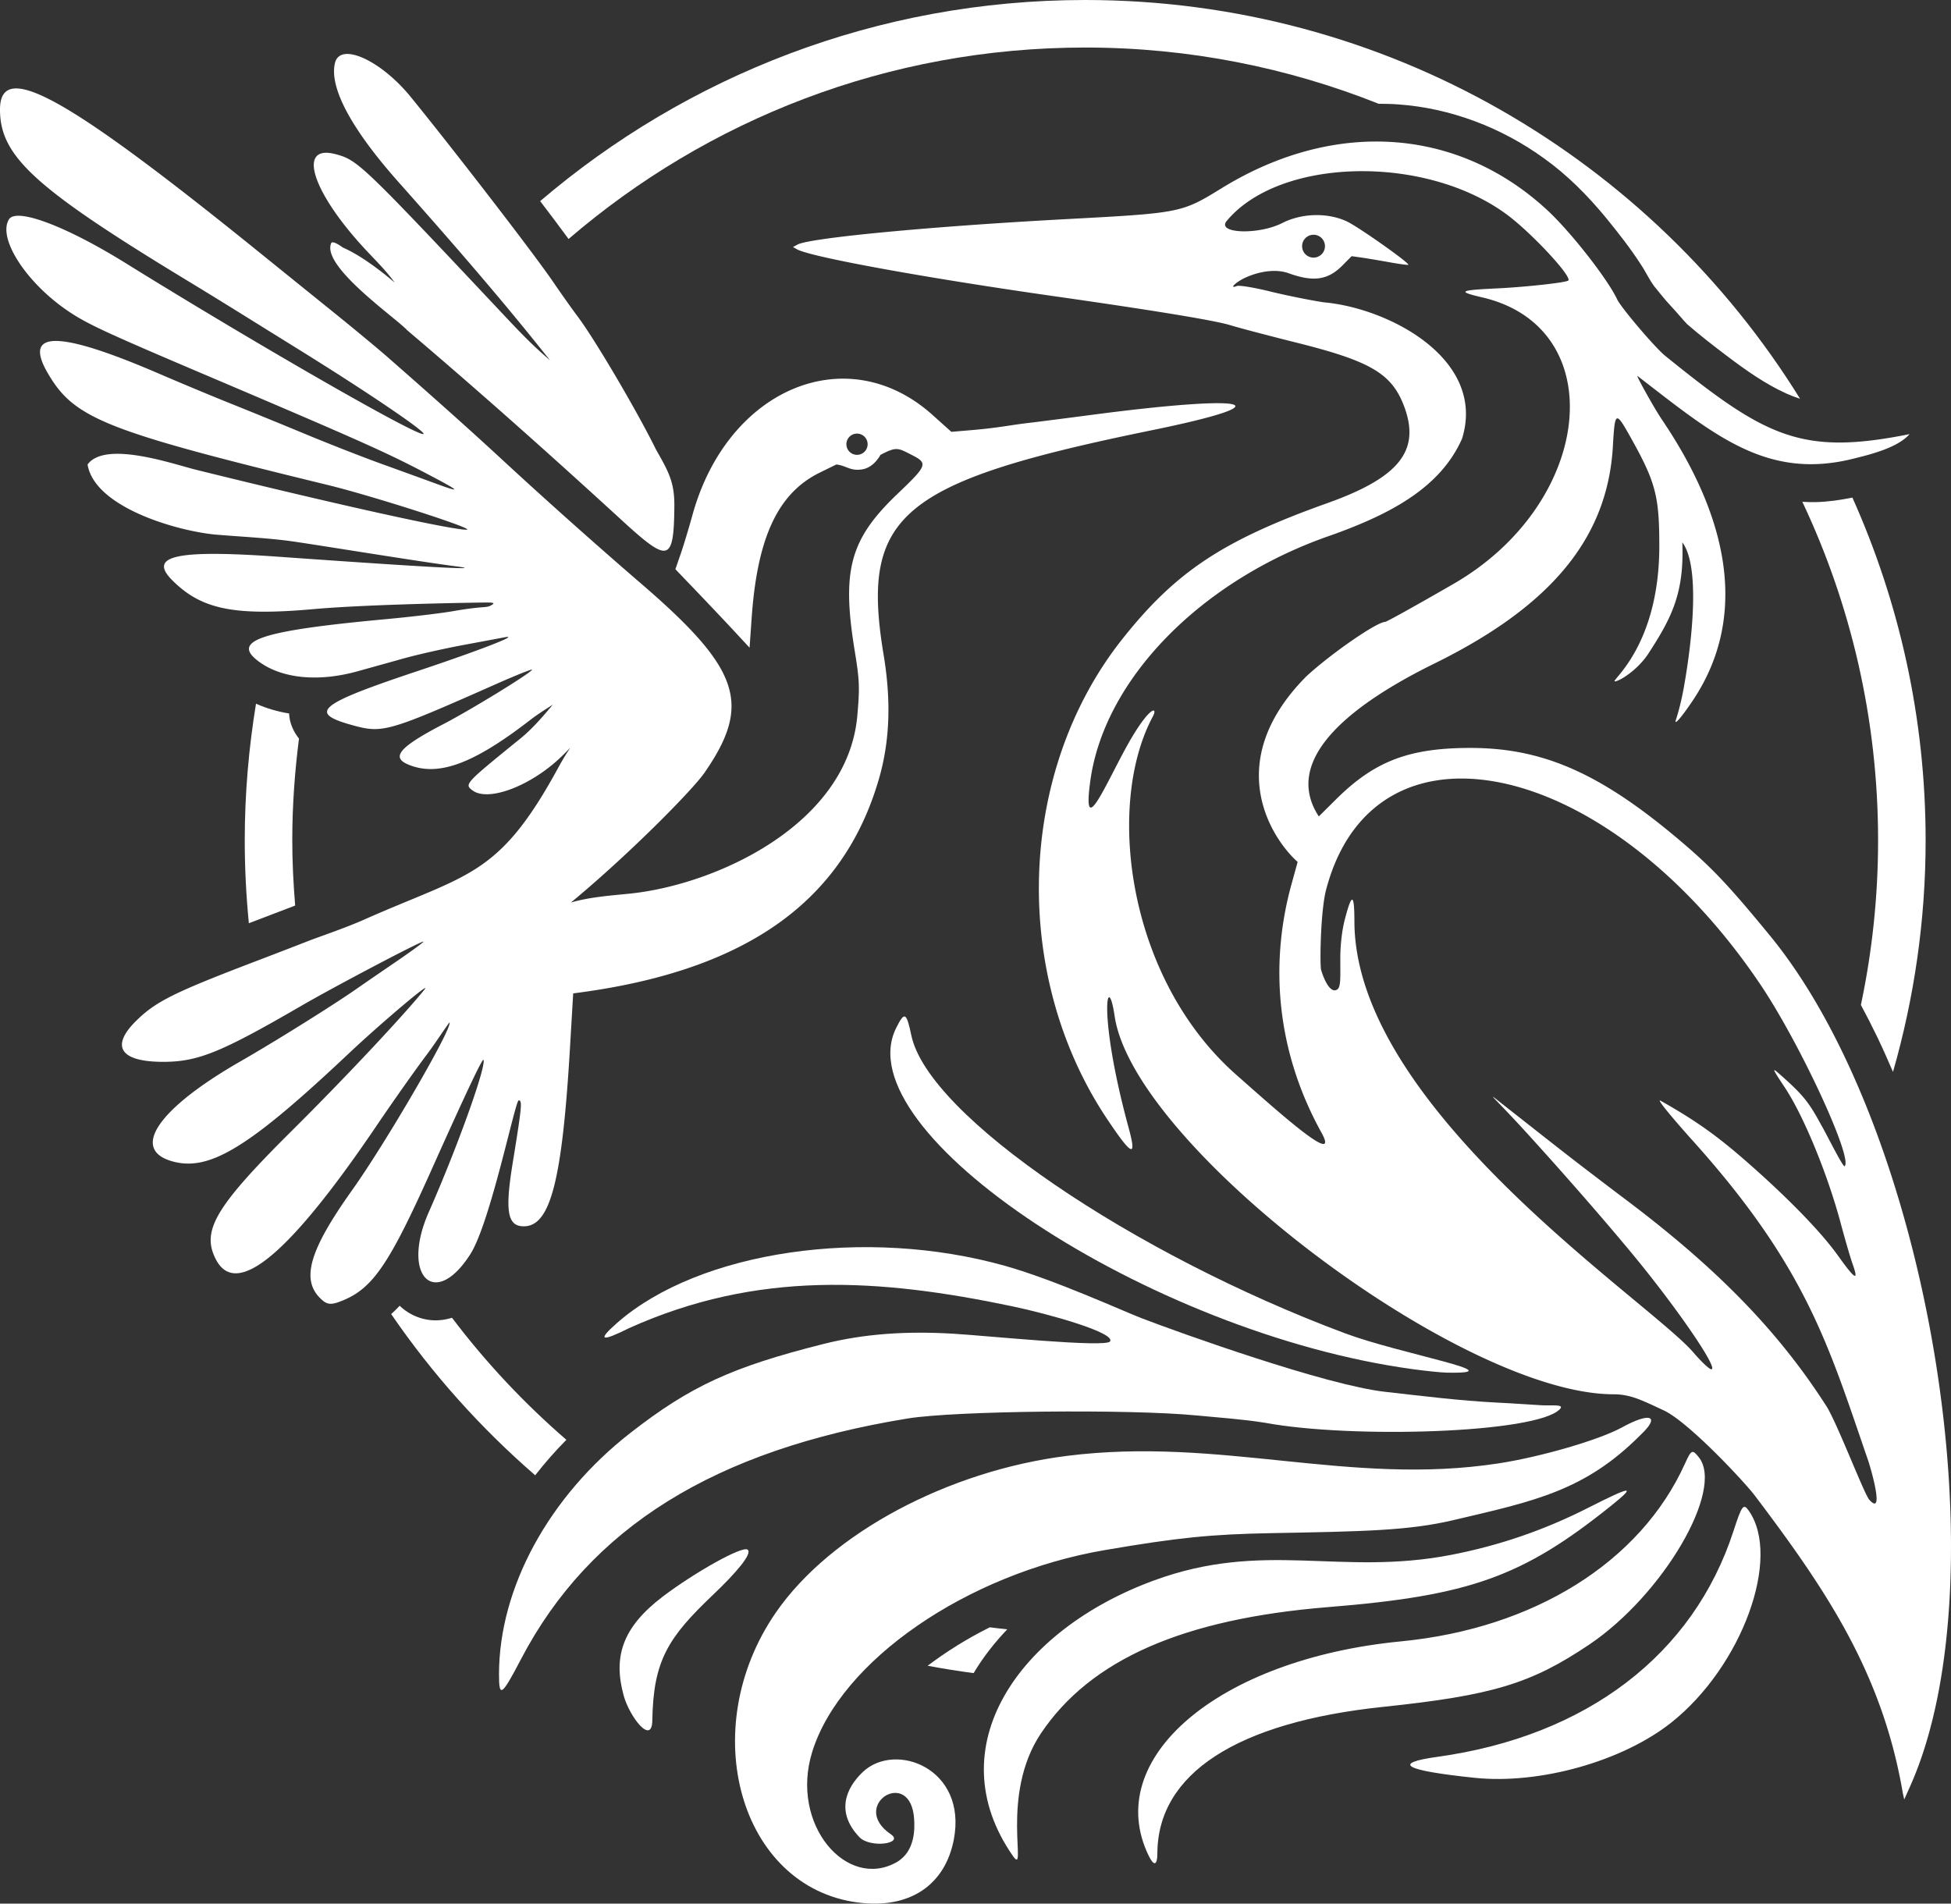 <?xml version="1.0" encoding="UTF-8" standalone="no"?>
<!-- Created with Inkscape (http://www.inkscape.org/) -->

<svg
   version="1.1"
   id="svg1"
   viewBox="0 0 820.89 801.03"
   sodipodi:docname="dgra.svg"
   inkscape:version="1.1.2 (0a00cf5339, 2022-02-04)"
   xmlns:inkscape="http://www.inkscape.org/namespaces/inkscape"
   xmlns:sodipodi="http://sodipodi.sourceforge.net/DTD/sodipodi-0.dtd"
   xmlns="http://www.w3.org/2000/svg"
   xmlns:svg="http://www.w3.org/2000/svg">
  <rect x="0" y="0" width="820.89" height="801.03" fill="#333333" stroke="none"/>
  <defs
     id="defs1" />
  <sodipodi:namedview
     id="namedview1"
     pagecolor="#ffffff"
     bordercolor="#000000"
     borderopacity="0.25"
     inkscape:showpageshadow="2"
     inkscape:pageopacity="0.0"
     inkscape:pagecheckerboard="true"
     inkscape:deskcolor="#d1d1d1"
     inkscape:zoom="0.94873047"
     inkscape:cx="338.34689"
     inkscape:cy="465.88574"
     inkscape:window-width="1880"
     inkscape:window-height="1051"
     inkscape:window-x="0"
     inkscape:window-y="0"
     inkscape:window-maximized="1"
     inkscape:current-layer="g1"
     inkscape:pageshadow="2"
     showgrid="false" />
  <g
     inkscape:groupmode="layer"
     inkscape:label="Image"
     id="g1"
     transform="translate(-57.775,-116.484)">
    <path
       id="path14"
       d="m 514.371,116.484 c -87.499,0 -167.554,31.91 -229.32,84.629 4.032,5.277 8.019,10.588 11.951,15.939 58.378,-50.183 134.275,-80.568 217.369,-80.568 43.642,0 85.272,8.45 123.465,23.662 2.694,0.031 5.39,0.053 8.076,0.256 22.185,1.541 43.735,9.775 61.682,22.834 9.723,6.969 18.182,15.543 25.787,24.74 5.205,6.393 10.335,12.879 14.799,19.82 2.022,2.981 3.479,6.309 5.648,9.193 1.624,2.038 3.291,4.046 4.961,6.049 2.529,2.722 4.991,5.503 7.43,8.309 0.493,0.511 0.939,1.065 1.441,1.566 5.369,4.662 11.002,9.016 16.67,13.309 7.929,5.988 16.101,11.818 25.195,15.918 1.831,0.832 3.711,1.541 5.627,2.135 C 752.795,183.618 641.388,116.484 514.371,116.484 Z m 322.807,209.381 c -5.102,1.023 -10.251,1.785 -15.461,1.906 -1.87,0.057 -3.735,-0.046 -5.602,-0.131 20.414,43.2 31.873,91.475 31.873,142.461 0,23.755 -2.519,46.911 -7.23,69.256 2.454,4.552 4.797,9.163 7.035,13.818 2.269,4.737 4.393,9.54 6.467,14.363 8.874,-30.969 13.729,-63.631 13.729,-97.438 0,-51.382 -11.07,-100.167 -30.811,-144.236 z m -671.684,86.705 c -3.071,18.733 -4.74,37.934 -4.74,57.531 0,11.767 0.605,23.394 1.73,34.867 6.488,-2.494 12.981,-4.975 19.482,-7.434 -0.736,-9.056 -1.213,-18.187 -1.213,-27.434 0,-14.52 1.029,-28.79 2.824,-42.818 -2.417,-3.016 -4.014,-6.691 -4.164,-10.572 -4.722,-0.76 -9.36,-2.085 -13.73,-4.035 -0.065,-0.03 -0.124,-0.075 -0.189,-0.105 z m 60.438,253.369 c -1.115,1.236 -2.33,2.375 -3.564,3.492 17.213,25.155 37.622,47.927 60.588,67.84 4.075,-5.236 8.46,-10.201 13.119,-14.926 -17.768,-15.387 -33.93,-32.57 -48.111,-51.354 -1.818,0.542 -3.674,0.948 -5.588,1.043 -6.023,0.401 -12.108,-1.918 -16.443,-6.096 z m 248.338,135.301 c -0.283,0.139 -0.601,0.29 -0.861,0.418 -8.9,4.462 -17.361,9.772 -25.322,15.756 6.388,1.214 12.838,2.239 19.342,3.104 3.968,-6.658 8.782,-12.801 14.143,-18.418 -2.448,-0.239 -4.868,-0.568 -7.301,-0.859 z"
       sodipodi:nodetypes="sccsccccccccccccscccscccsccsccsccccccccccccccccc"
       style="fill:#ffffff" />
    <path
       id="path12"
       style="fill:#ffffff;stroke-width:1.09"
       d="m 63.359,153.771 c -3.867,0.505 -5.584,3.519 -5.584,8.806 0,19.743 14.651,33.083 79.536,72.426 5.693,3.452 15.008,9.177 20.701,12.721 5.693,3.544 17.46,10.857 26.149,16.251 29.285,18.181 54.244,35.169 51.672,35.169 -4.325,0 -70.638,-38.107 -125.215,-71.954 -25.192,-15.623 -45.976,-23.418 -49.074,-18.405 -4.797,7.762 6.869,26.138 24.199,38.119 8.175,5.651 15.34,9.002 58.105,27.187 64.974,27.629 76.29,32.675 93.255,41.585 14.797,7.772 15.379,8.464 3.441,4.081 -4.944,-1.815 -15.117,-5.51 -22.608,-8.212 -7.491,-2.702 -21.709,-8.271 -31.596,-12.374 -9.887,-4.104 -24.106,-9.913 -31.596,-12.911 -7.491,-2.997 -20.973,-8.621 -29.962,-12.496 -42.544,-18.339 -57.485,-18.41 -46.886,-0.226 11.109,19.058 23.927,24.175 117.705,47.003 18.965,4.617 62.741,18.704 58.53,18.835 -5.992,0.187 -54.439,-10.538 -113.549,-25.138 -9.171,-2.204 -38.466,-12.644 -45.958,-2.294 3.077,18.773 40.508,28.777 55.762,29.639 6.891,0.614 20.682,1.3 30.507,2.715 12.392,1.785 52.654,8.41 68.515,10.459 14.434,1.864 -11.955,0.446 -74.311,-3.996 -43.256,-3.082 -55.174,-0.442 -44.805,9.927 12.281,12.281 26.058,15.075 59.622,12.089 23.769,-2.114 70.597,-2.775 72.694,-2.766 2.976,0.013 3.416,0.249 2.009,1.07 -2.461,1.436 -2.64,0.202 -16.173,2.566 -5.094,0.89 -17.841,2.41 -28.328,3.377 -53.103,4.895 -65.509,9.092 -53.21,18.001 9.697,7.025 24.916,8.482 41.225,3.952 5.094,-1.415 13.919,-3.872 19.612,-5.463 5.693,-1.59 16.896,-4.112 24.897,-5.603 8.001,-1.491 15.846,-2.957 17.432,-3.256 7.076,-1.334 -10.533,5.503 -36.463,14.158 -42.364,14.14 -46.532,17.686 -27.021,22.967 12.206,3.304 14.79,2.554 59.577,-17.298 8.849,-3.922 15.824,-6.704 15.5,-6.18 -1.056,1.708 -25.864,16.919 -37.223,22.823 -18.527,9.629 -22.317,13.972 -14.9,17.071 12.383,5.174 26.991,-0.067 50.497,-18.122 2.334,-1.793 3.813,-2.93 10.329,-7.076 -4.56,5.468 -9.212,10.868 -14.879,15.253 -22.154,18.009 -22.388,18.268 -18.845,20.859 6.609,4.833 24.231,-1.792 36.984,-13.902 6.34,-6.021 4.338,-5.43 -0.868,4.137 -25.181,46.27 -37.746,44.567 -81.876,64.144 -8.214,3.644 -18.96,7.214 -23.455,8.98 -4.494,1.766 -14.3,5.549 -21.791,8.406 -34.807,13.275 -42.388,17.057 -50.68,25.276 -10.926,10.83 -6.417,17.268 12.002,17.141 14.275,-0.099 24.027,-4.085 57.475,-23.499 14.049,-8.155 50.042,-27.102 51.485,-27.102 0.498,0 -4.801,3.896 -11.778,8.661 -6.977,4.764 -14.047,9.622 -15.711,10.795 -9.596,6.766 -34.747,22.496 -49.508,30.962 -34.886,20.01 -46.502,37.249 -28.383,42.128 15.518,4.179 32.125,-6.008 73.777,-45.267 13.773,-12.981 35.517,-31.348 32.052,-27.072 -9.246,11.408 -33.654,37.392 -55.689,59.288 -32.305,32.1 -38.289,42.217 -32.079,54.225 8.584,16.599 30.875,-1.957 67.708,-56.364 7.1,-10.487 16.743,-24.129 21.431,-30.315 2.917,-3.884 6.675,-9.706 9.142,-13.013 1.69,1.69 -26.53,50.328 -40.942,70.566 -17.859,25.077 -21.52,37.4 -13.496,45.424 v 0.002 c 2.942,2.942 4.57,3.089 9.825,0.894 12.461,-5.207 19.426,-15.492 36.893,-54.491 14.773,-32.984 21.721,-47.666 22.067,-46.626 1.055,3.165 -11.246,37.358 -23.044,64.059 -11.825,26.76 2.434,41.218 17.471,17.715 8.455,-13.215 18.908,-64.748 20.367,-64.748 1.583,0 1.339,2.544 -2.549,26.493 -3.305,20.359 -2.163,26.603 4.85,26.496 11.051,-0.169 15.98,-19.321 19.26,-74.856 l 1.366,-23.14 3.347,-0.458 c 70.044,-9.586 110.482,-38.589 125.313,-89.873 5.109,-17.646 4.86,-35.413 1.728,-53.513 -9.246,-57.691 7.593,-71.543 113.279,-93.18 56.613,-11.591 41.875,-15.282 -25.604,-6.414 -11.386,1.496 -22.907,2.972 -25.604,3.281 -9.063,1.038 -13.2,2.144 -25.117,3.152 l -8.227,0.696 -7.944,-7.125 c -35.901,-32.192 -86.285,-11.173 -100.986,42.13 -1.527,5.535 -3.767,12.93 -4.979,16.432 l -2.207,6.369 9.084,9.482 c 4.997,5.215 12.021,12.645 15.609,16.511 l 6.524,7.031 0.879,-12.53 c 2.382,-33.928 11.069,-52.483 28.621,-61.124 l 6.997,-3.443 c 4.261,0.482 5.891,2.891 10.931,2.051 5.041,-0.84 7.625,-6.08 7.625,-6.08 6.815,-3.565 7.321,-2.977 13.166,0.004 6.931,3.536 6.636,4.348 -5.956,16.371 -20.041,19.134 -23.569,32.075 -18.018,66.089 2.028,12.426 2.145,15.344 1.09,27.281 -4.062,45.959 -59.82,71.353 -96.198,74.914 -8.132,0.822 -16.404,1.41 -24.287,3.686 24.139,-19.963 51.066,-47.202 56.198,-54.621 20.012,-28.932 15.058,-43.64 -26.851,-79.719 -19.021,-16.375 -41.472,-36.418 -59.309,-52.946 -15.352,-14.175 -31.013,-28.007 -46.714,-41.794 -3.971,-3.504 -14.572,-12.302 -23.561,-19.55 -8.989,-7.248 -22.472,-18.137 -29.962,-24.197 -61.913,-50.092 -92.857,-71.165 -104.459,-69.651 z M 418.364,298.942 a 4.466,4.466 0 0 1 4.467,4.467 4.466,4.466 0 0 1 -4.467,4.467 4.466,4.466 0 0 1 -4.467,-4.467 4.466,4.466 0 0 1 4.467,-4.467 z m -97.052,38.209 c -30.284,-27.785 -60.922,-55.16 -92.263,-81.751 -4.63,-5.095 -36.667,-27.195 -31.815,-36.805 1.161,-0.765 4.79,2.053 4.79,2.053 8.508,3.647 18.492,11.883 21.837,14.757 -3.253,-4.505 -7.18,-8.48 -10.991,-12.508 -23.627,-24.857 -30.662,-46.057 -13.774,-41.509 9.215,2.481 10.977,4.17 71.246,68.276 9.648,10.262 12.872,13.229 18.834,18.426 -20.092,-25.413 -41.415,-49.863 -62.918,-74.088 -20.549,-22.95 -30.12,-40.725 -27.516,-51.1 2.215,-8.825 19.322,-1.074 31.939,14.471 19.4,23.902 51.91,66.127 59.657,77.486 3.474,5.094 8.168,11.712 10.43,14.709 7.155,9.474 24.961,39.713 33.041,56.111 5.331,9.395 7.805,13.755 7.705,23.97 -0.224,22.898 -2.333,23.681 -20.205,7.501 z" />
    <path
       id="path7"
       style="fill:#ffffff"
       d="m 635.027,176.055 c -20.896,0.358 -42.493,6.86 -63.215,19.609 -16.914,10.407 -17.1,10.443 -65.582,13.037 -56.462,3.021 -107.593,7.862 -112.869,10.686 -0.651,0.348 -1.951,1.043 -1.951,1.043 0,0 1.158,0.649 1.736,0.973 5.771,3.229 53.818,11.983 108.584,19.783 41.53,5.915 67.276,10.154 73.662,12.127 3.546,1.095 16.208,4.433 28.139,7.418 31.072,7.774 39.9,13.024 45.053,26.797 6.946,18.564 -2.042,29.865 -32.354,40.682 -43.967,15.69 -63.812,28.865 -86.338,57.324 -44.179,55.815 -46.834,141.194 -6.277,201.846 10.64,15.912 12.482,16.339 9.064,3.781 -13.325,-48.961 -8.801,-66.883 -5.93,-47.178 7.975,54.731 145.771,159.207 209.982,159.207 7.351,0 12.45,2.806 20.998,6.738 10.424,4.796 34.126,30.227 38.391,35.887 29.958,39.636 53.661,74.574 62.307,125.375 l 0.559,2.5 2.43,-5.428 c 39.193,-87.525 8.21,-276.101 -58.807,-357.922 -16.383,-20.002 -23.765,-27.92 -35.314,-37.879 -34.758,-29.973 -59.401,-41.198 -90.564,-41.25 -25.993,-0.043 -40.54,5.489 -56.781,21.594 l -7.281,7.221 c -16.303,-24.921 15.942,-48.252 48.562,-64.295 49.408,-24.299 73.005,-53.034 75.174,-91.541 0.822,-14.597 1.175,-14.818 7.051,-4.381 10.919,19.395 12.474,25.179 12.48,46.381 0.012,42.523 -20.881,57 -18.676,57 1.793,0 9.496,-4.666 14.057,-11.656 9.967,-15.275 15.133,-25.649 14.299,-46.814 7.333,9.632 4.502,39.469 0.621,61.129 -1.552,8.66 -3.496,13.98 -3.5,14.15 -0.027,1.275 2.809,-2.108 7.107,-8.479 22.118,-32.777 17.75,-73.246 -12.779,-118.422 -3.409,-5.044 -11.153,-19.056 -10.334,-18.426 32.21,24.78 54.494,44.312 91.717,34.6 7.019,-1.719 17.992,-4.594 22.783,-10.113 -45.544,9.153 -60.487,1.331 -102.842,-32.969 -4.27,-3.458 -18.541,-20.236 -20.178,-23.723 -4.047,-8.619 -19.582,-28.452 -29.418,-37.559 -21.193,-19.621 -46.899,-29.314 -73.766,-28.854 z m -6.717,12.484 c 22.405,-0.505 46.332,5.519 63.527,18.262 10.358,7.676 27.649,26.284 25.781,27.746 -1.115,0.873 -18.063,2.729 -30.139,3.301 -15.838,0.749 -16.691,1.288 -6,3.785 54.378,12.701 47.001,86.369 -12.066,120.504 -15.472,8.941 -28.265,16.053 -28.879,16.053 -3.474,0 -22.987,13.507 -33.184,22.971 -36.447,36.834 -13.558,69.243 -3.58,78.004 l -2.555,9.264 c -8.423,30.276 -7.943,67.519 12.527,104.57 8.523,15.426 -19.118,-9.531 -35.838,-24.291 -45.886,-40.507 -54.993,-113.491 -35.104,-150.654 2.26,-4.223 -0.976,-4.502 -8.947,8.977 -9.43,15.944 -20.777,44.585 -17.469,19.16 5.323,-43.335 46.519,-85.685 101.703,-104.555 24.364,-8.734 45.672,-19.745 54.852,-40.566 10.336,-33.3 -30.48,-54.917 -58.211,-57.383 -5.775,-0.876 -15.943,-2.933 -22.596,-4.572 -6.703,-1.651 -12.906,-2.67 -13.914,-2.283 -3.731,1.432 -0.24,-1.864 3.889,-3.672 6.466,-2.83 13.039,-3.45 17.912,-1.688 10.39,3.758 16.498,2.872 22.586,-3.277 l 3.881,-3.918 3.871,0.547 c 2.129,0.301 7.428,1.187 11.777,1.967 4.349,0.78 8.041,1.285 8.203,1.123 0.676,-0.676 -21.09,-16.038 -25.891,-18.273 -8.079,-3.762 -18.916,-3.495 -27.096,0.666 -10.077,5.126 -27.857,4.486 -23.434,-0.844 11.105,-13.381 31.986,-20.417 54.391,-20.922 z m -17.861,26.727 a 4.809,4.809 0 0 1 4.809,4.809 4.809,4.809 0 0 1 -4.809,4.809 4.809,4.809 0 0 1 -4.811,-4.809 4.809,4.809 0 0 1 4.811,-4.809 z m 61.033,228.834 c 38.656,-0.639 88.778,29.932 126.955,86.609 16.606,24.653 39.187,73.402 35.453,76.537 -0.916,0.081 -8.291,-14.896 -9.666,-17.057 -5.439,-10.074 -7.761,-12.942 -17.418,-21.5 -3.669,-3.251 -3.503,-2.794 1.998,5.5 7.824,11.797 17.876,36.201 23.391,56.791 1.872,6.99 4.108,14.677 4.969,17.084 2.806,7.844 1.295,7.055 -5.98,-3.125 -10.515,-14.712 -31.813,-33.987 -42.205,-42.818 -9.573,-8.136 -18.132,-14.366 -32.461,-22.432 -2.446,-1.377 7.322,9.941 13.225,16.5 48.23,53.59 57.42,86.591 74.068,134.883 0.953,2.792 7.178,23.929 0.48,16.504 -2.162,-2.397 -13.617,-32.482 -18.043,-39.387 -20.17,-31.465 -45.754,-57.798 -84.518,-86.984 -4.675,-3.52 -11.2,-8.475 -14.5,-11.012 -11.346,-8.631 -21.569,-16.775 -33.344,-26.004 -13.063,-10.238 -9.068,-7.779 5.502,8.184 15.357,16.825 32.154,36.035 44.434,50.816 18.683,22.49 36.644,48.502 34.15,49.459 -0.826,0.317 -4.624,-3.484 -7.742,-7.105 C 751.636,663.944 627.85,583.101 627.65,504.291 c -0.03,-11.998 -1.056,-12.262 -4.004,-1.035 -1.202,4.578 -1.921,10.677 -1.93,16.365 -0.015,9.746 0.374,13.233 -2.211,13.568 -2.048,0.265 -4.293,-3.372 -5.859,-8.551 -0.599,-1.979 -0.299,-24.651 2.092,-33.76 8.214,-31.294 29.296,-46.342 55.744,-46.779 z" />
    <path
       id="path4"
       style="fill:#ffffff"
       d="m 541.125,897.43 c -19.957,-40.935 29.278,-82.823 106.104,-90.27 56.086,-5.437 100.753,-33.374 119.466,-74.721 2.719,-6.007 3.143,-6.199 5.911,-2.68 10.77,13.691 -15.173,57.923 -46.211,78.789 -24.474,16.453 -40.648,21.337 -86.666,26.17 -61.58,6.467 -94.88,28.084 -94.988,61.662 -0.016,5.088 -1.445,5.503 -3.616,1.05 z M 750.244,713.121 c -2.067,0.226 -5.503,1.528 -10.039,4.018 -9.395,5.156 -33.822,12.353 -51.975,15.133 -62.891,9.631 -116.684,-11.34 -181.553,-3.164 -49.624,6.255 -99.313,32.322 -122.514,66.002 -33.831,49.113 -15.055,115.444 34.516,121.928 22.266,2.912 36.804,-7.697 40.407,-26.427 5.785,-30.071 -24.618,-41.422 -38.252,-28.513 -7.086,6.709 -11.576,16.852 -1.469,27.437 4.575,4.791 18.987,2.721 13.229,-1.207 -17.847,-12.173 8.386,-28.727 9.807,-6.375 0.244,3.833 0.541,13.676 -7.454,18.173 -20.933,11.773 -44.902,-15.928 -35.44,-46.436 11.89,-38.339 65.127,-75.045 123.223,-84.959 30.655,-5.231 44.542,-6.644 69.896,-7.111 39.413,-0.727 57.8,-1.051 76.604,-5.461 34.187,-8.018 55.342,-12.333 78.689,-35.744 5.411,-5.062 5.77,-7.67 2.324,-7.293 z M 483.95,897.439 c -31.794,-45.639 2.19,-94.903 59.261,-115.877 46.613,-17.131 78.231,-1.767 124.951,-10.767 20.312,-3.913 39.29,-10.418 57.79,-19.809 18.559,-9.421 20.533,-9.585 9.58,-0.796 -37.128,29.793 -59.324,37.741 -118.802,42.542 -61.102,4.932 -100.105,22.056 -120.948,53.1 -17.56,26.153 -5.358,60.9 -11.831,51.608 z M 678.23,864.575 c -29.704,-3.096 -35.071,-6.134 -15.608,-8.835 62.725,-8.704 107.643,-42.987 124.537,-95.051 3.486,-10.743 4.178,-11.678 6.364,-8.591 13.947,19.697 -2.774,65.568 -32.516,89.203 -20.545,16.327 -55.403,26.127 -82.778,23.274 z M 320.212,830.031 c -4.57,-16.468 -0.479,-28.867 16.423,-41.714 13.129,-9.979 33.565,-21.555 35.728,-19.733 1.993,1.679 -4.633,9.518 -14.567,18.976 -18.775,17.876 -25.162,27.505 -25.555,52.878 -0.164,10.624 -9.553,-1.484 -12.029,-10.408 z m -52.479,-9.008 c 0.016,-36.358 20.939,-74.807 55.282,-101.584 25.228,-19.671 42.681,-27.712 81.215,-37.418 17.036,-4.291 34.727,-5.501 54.571,-4.328 13.809,0.816 64.172,5.982 66.032,3.253 2.47,-3.624 -25.704,-11.543 -41.103,-14.775 -56.106,-11.775 -107.235,-15.148 -161.333,9.211 -11.799,5.908 -13.419,5.187 -4.986,-2.217 34.548,-30.334 104.644,-40.602 163.492,-23.95 20.867,5.905 49.736,19.1 57.334,22.011 15.837,6.068 77.595,28.232 102.493,30.939 15.645,1.767 31.268,3.724 47,4.527 6.875,0.315 15.361,0.956 18.879,1.129 4.334,0.214 9.575,-0.568 7.464,1.644 -9.697,10.162 -87.698,12.427 -123.843,5.743 -9.602,-1.548 -19.325,-2.179 -29,-3.115 -28.138,-2.739 -101.572,-1.969 -121.5,1.274 -81.303,13.232 -133.772,45.881 -162.734,101.262 -8.176,15.633 -9.267,16.387 -9.263,6.395 z M 652.23,692.623 C 541.309,677.535 412.948,592.728 434.856,549.007 c 3.521,-7.027 4.309,-6.633 6.377,3.196 7.15,33.989 93.539,92.104 182.433,125.314 23.559,8.801 72.704,17.215 42.564,16.554 -2.2,-0.048 -8.5,-0.7 -14,-1.448 z" />
  </g>
</svg>
